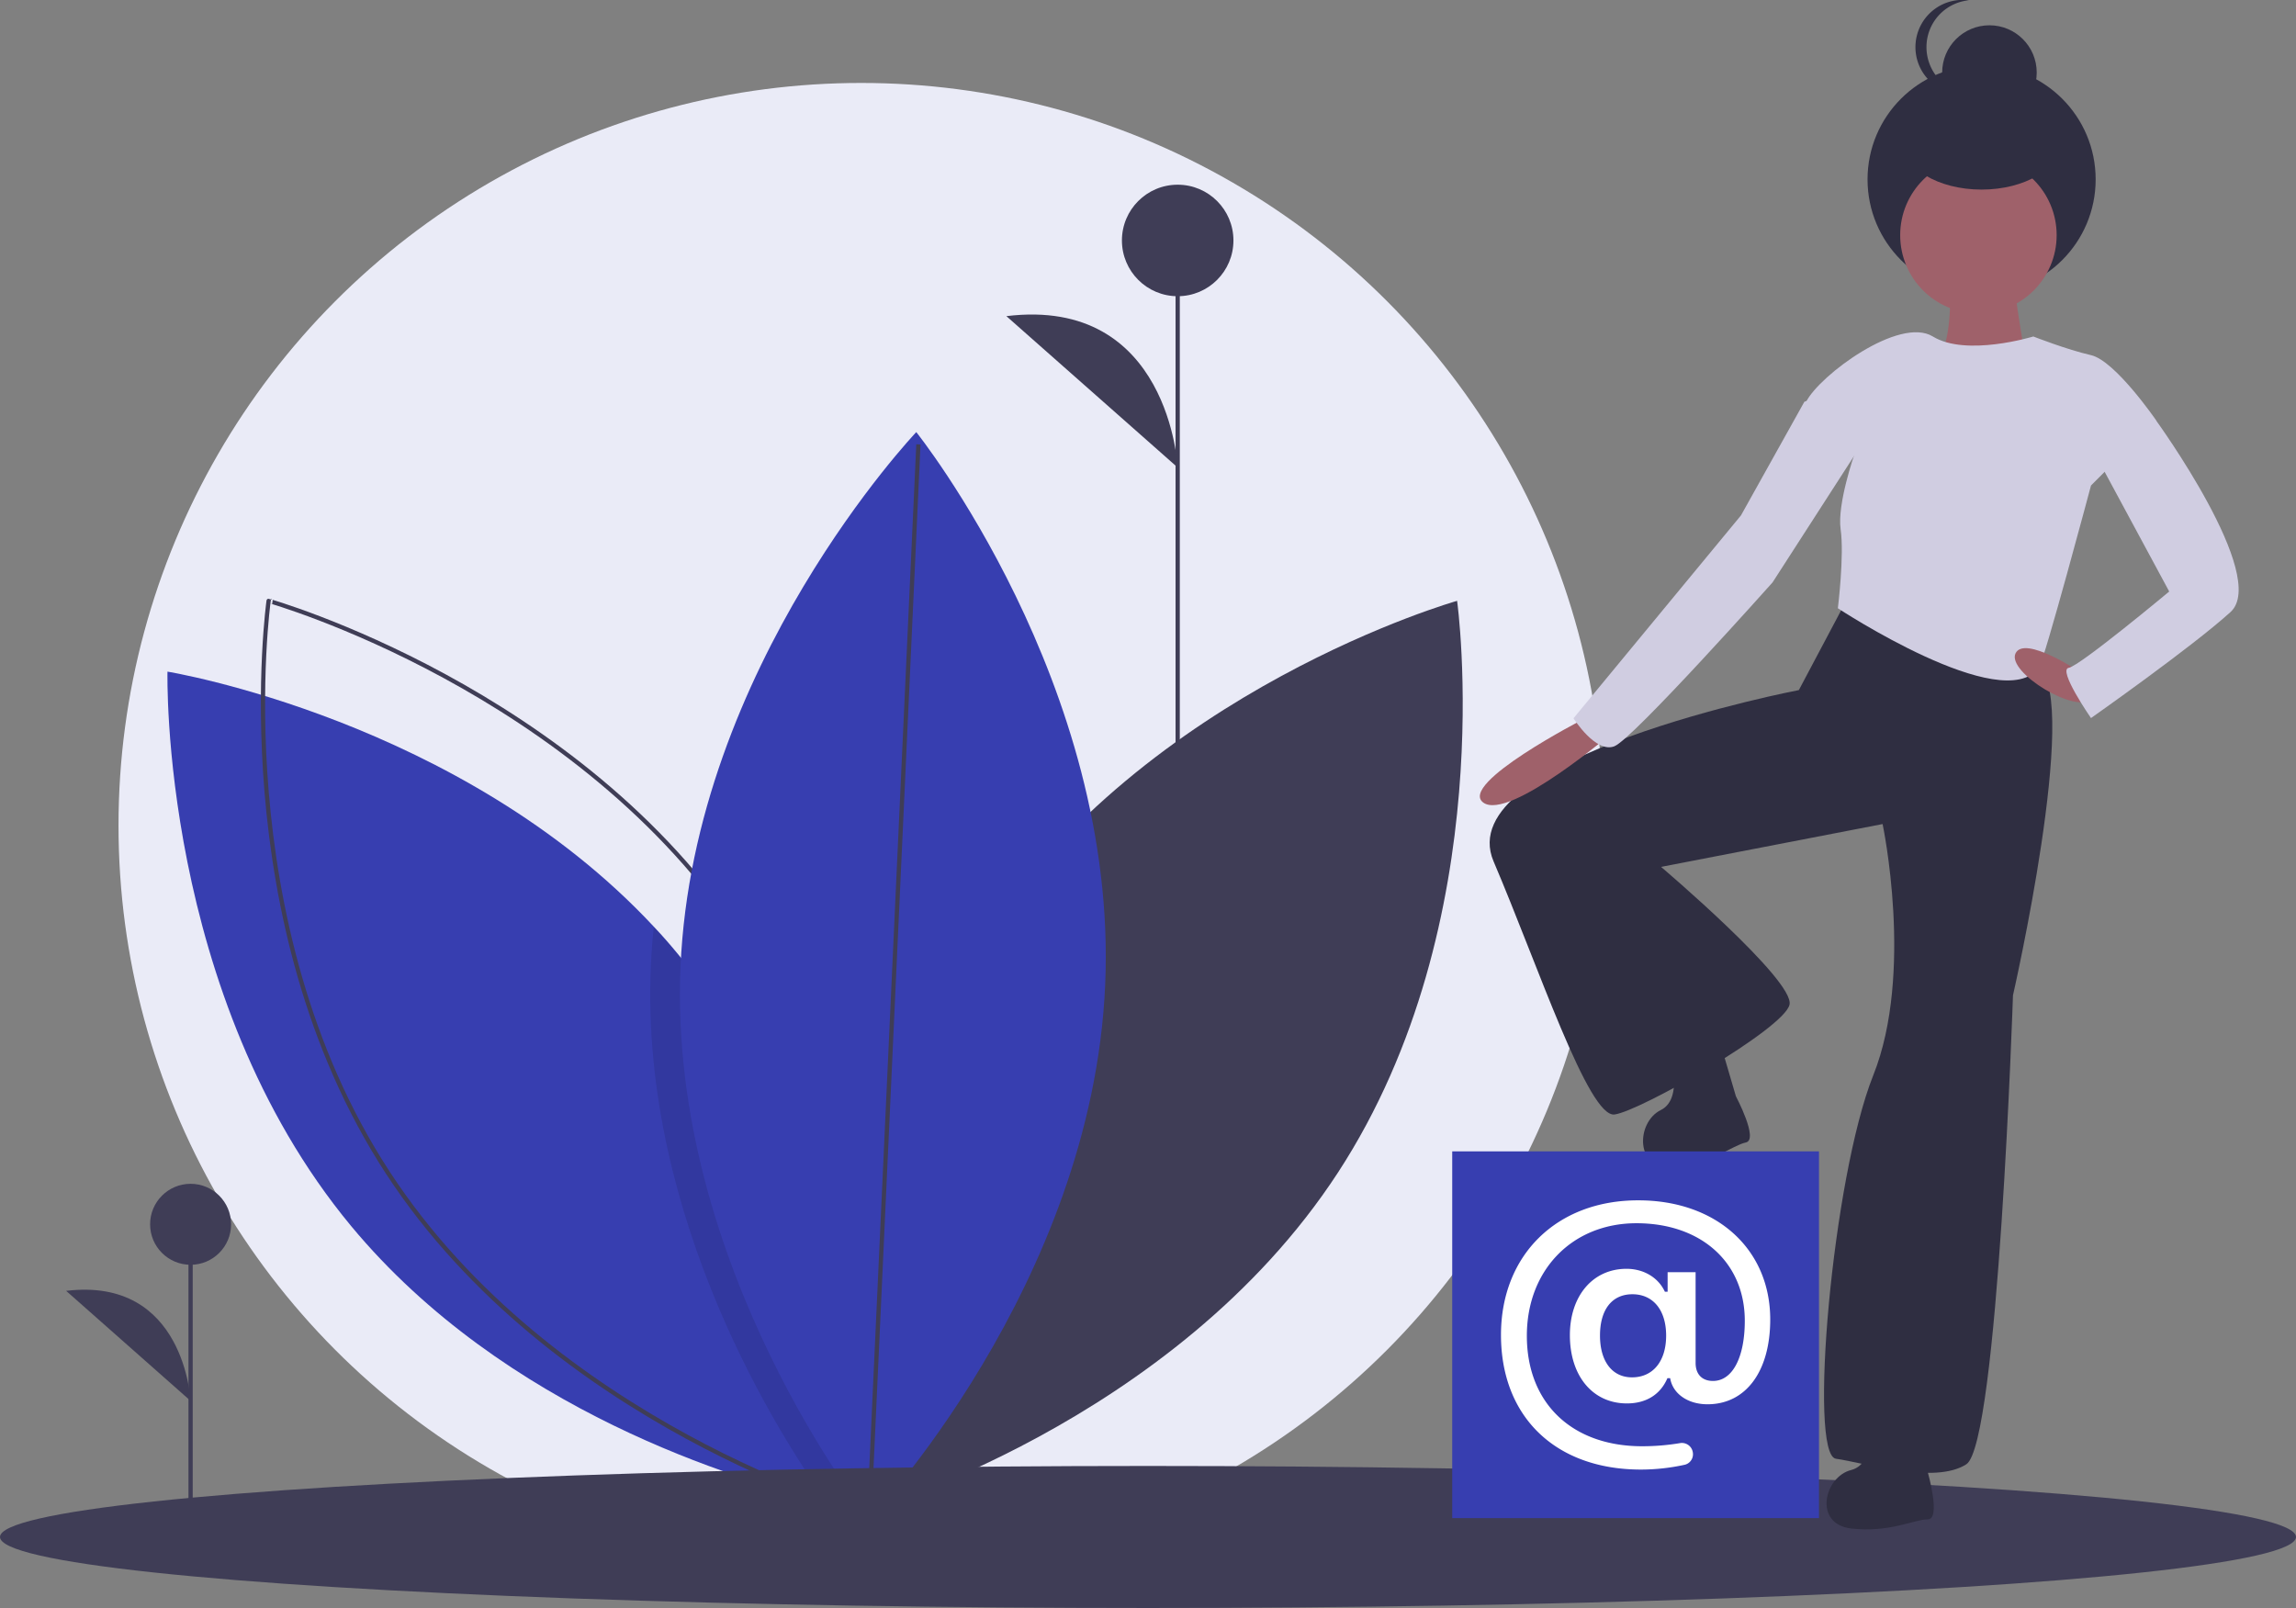<svg id="b0ecae6e-6c91-4fdd-9561-7a349c2ce0c6" xmlns="http://www.w3.org/2000/svg" viewBox="0 0 1083 758.53"><rect x="0" y="0" width="1083" height="758.53" fill="#808080" stroke="none"/><defs><style>.cls-1{fill:#eaebf7;}.cls-2{fill:#3f3d56;}.cls-3{fill:#373eb0;}.cls-4{fill:none;stroke:#3f3d56;stroke-miterlimit:10;stroke-width:2px;}.cls-5{opacity:0.1;isolation:isolate;}.cls-6{fill:#2f2e41;}.cls-7{fill:#9f616a;}.cls-8{fill:#d0cde1;}.cls-9{fill:#fff;}</style></defs><title>mention</title><circle class="cls-1" cx="406.2" cy="389.43" r="350.3"/><path class="cls-2" d="M463.2,443.6C385.8,562.4,407,713.4,407,713.4s146.7-41.5,224.1-160.2,56.2-269.7,56.2-269.7S540.6,324.9,463.2,443.6Z" transform="translate(0 -0.07)"/><path class="cls-3" d="M406.6,712s-1.9-.3-5.4-1c-2.8-.6-6.6-1.4-11.2-2.5-41.6-9.8-152.1-43-224.4-130.1C75.2,469.3,79,316.9,79,316.9s138.3,22.5,229.5,120.4c4,4.2,7.8,8.6,11.5,13.1,78.7,94.9,86,222.7,86.6,254.2Z" transform="translate(0 -0.07)"/><path class="cls-4" d="M350.8,443.6C428.2,562.4,407,713.4,407,713.4S260.3,671.9,182.9,553.2s-56.2-269.7-56.2-269.7S273.4,324.9,350.8,443.6Z" transform="translate(0 -0.07)"/><path class="cls-5" d="M406.6,704.7c-2,2.5-3.9,4.6-5.3,6.3-3.3,3.8-5.2,5.7-5.2,5.7s-2.3-2.8-6.1-8.2c-20.9-29.1-88.2-132.8-83-252.5.3-6.3.7-12.5,1.4-18.6,4,4.2,7.8,8.6,11.5,13.1C398.6,545.4,406,673.1,406.6,704.7Z" transform="translate(0 -0.07)"/><path class="cls-3" d="M521.3,464.6c-6.1,141.6-111.2,252.1-111.2,252.1S314.9,597.6,321,456,432.2,203.9,432.2,203.9,527.5,323,521.3,464.6Z" transform="translate(0 -0.07)"/><line class="cls-4" x1="410.1" y1="712.63" x2="433.2" y2="209.63"/><ellipse class="cls-2" cx="541.5" cy="725.03" rx="541.5" ry="33.5"/><line class="cls-4" x1="89.9" y1="712.73" x2="89.9" y2="577.53"/><circle class="cls-2" cx="89.9" cy="577.53" r="19.1"/><path class="cls-2" d="M89.9,660.9S87.2,602.2,31.2,609" transform="translate(0 -0.07)"/><line class="cls-4" x1="555.5" y1="492.03" x2="555.5" y2="113.43"/><circle class="cls-2" cx="555.5" cy="113.43" r="26.3"/><path class="cls-2" d="M555.5,220.6s-3.8-80.8-80.8-71.4" transform="translate(0 -0.07)"/><path class="cls-6" d="M871.3,282.6l-22.8,43s-165,31.6-144,80.8,44.8,121.1,57.1,119.4,79.9-40.4,82.5-51.8-60.6-65-60.6-65L888,388.8s14.9,70.2-4.4,118.5S852.9,686.4,866,688.2s46.5,12.3,61.5,2.6,22-221.2,22-221.2,31.6-138.7,12.3-154.5S871.3,282.6,871.3,282.6Z" transform="translate(0 -0.07)"/><path class="cls-6" d="M907.2,666.9s-20.2-10.6-24.4-2.1c0,0,3.2,25.5-9.6,28.7s-18,25.5,0,27.6,29.7-4.3,36.1-4.3,0-22.3,0-22.3Z" transform="translate(0 -0.07)"/><path class="cls-6" d="M811,490.6s-22-6.1-24.3,3.1c0,0,8.5,24.2-3.3,30s-12.3,28.7,5.8,27,28.1-10.4,34.3-11.7-4.7-21.8-4.7-21.8Z" transform="translate(0 -0.07)"/><path class="cls-7" d="M920,131.2s.9,32.5-5.3,35.1S949,184.7,949,184.7l7-12.3s-7.9-43.9-6.2-47.4S920,131.2,920,131.2Z" transform="translate(0 -0.07)"/><circle class="cls-6" cx="934.7" cy="84.63" r="53.8"/><circle class="cls-6" cx="938.4" cy="34.23" r="22.3"/><path class="cls-6" d="M908.7,22.3A22.16,22.16,0,0,1,928.7.2a22.29,22.29,0,1,0-4.9,44.3,20.9,20.9,0,0,0,2.5.1h0a17.7,17.7,0,0,0,2.3-.1A22.32,22.32,0,0,1,908.7,22.3Z" transform="translate(0 -0.07)"/><circle class="cls-7" cx="933.2" cy="110.93" r="36.9"/><path class="cls-8" d="M959.1,158.8s-31.6,9.7-47.4,0-53.5,18.4-59.7,30.7,22.8,24.6,22.8,24.6-8.3,23.7-6.6,35.6c1.8,12.3-1.3,37.3-1.3,37.3s77.6,51.1,94.8,28.1c2.6-3.5,24.6-86,24.6-86l30.7-30.8s-19.3-28.1-30.7-30.7S959.1,158.8,959.1,158.8Z" transform="translate(0 -0.07)"/><path class="cls-7" d="M747.1,339.2s-59.7,30.7-47.4,39.5S762,344.5,762,344.5Z" transform="translate(0 -0.07)"/><path class="cls-7" d="M981.5,317.3s-26.6-17.9-30.8-9,29.1,29.2,36.1,21.3S981.5,317.3,981.5,317.3Z" transform="translate(0 -0.07)"/><path class="cls-8" d="M1001.2,188.7l15.8,9.7s53.5,73.7,35.1,90.4-65.8,50-65.8,50-15.8-22.8-10.5-23.7,47.4-36,47.4-36l-36.9-68.4Z" transform="translate(0 -0.07)"/><path class="cls-8" d="M862.5,185.2l-11.4,4.4-29.9,53.6-79,95.7s10.5,16.7,19.3,13.2,74.6-77.3,74.6-77.3l43-66.7Z" transform="translate(0 -0.07)"/><ellipse class="cls-6" cx="934.7" cy="67.13" rx="37.1" ry="22.3"/><rect class="cls-3" x="685" y="543.13" width="173" height="173"/><path class="cls-9" d="M835,622.5c0,24.5-11.5,40-29.6,40-9.3,0-16.4-5-17.6-12.3h-1.3c-3.3,7.7-10,11.9-19.1,11.9-16.1,0-26.9-12.9-26.9-32.2,0-18.5,10.8-31.3,26.7-31.3,8.1,0,15,4.1,18.1,10.8h1.3v-9.2h13.2V643c0,5.3,3,8.5,8.2,8.5,9.2,0,15-11.1,15-28.4,0-27.5-20.6-46-51.1-46-30.2,0-51.7,22-51.7,53.1,0,31.8,21.3,52.1,54.4,52.1a108.41,108.41,0,0,0,18-1.5,5.21,5.21,0,0,1,5.9,4.5,5.09,5.09,0,0,1-3.7,5.7,96.77,96.77,0,0,1-20.8,2.3c-40.3,0-66-24.9-66-63.5,0-37.7,26.3-63.5,64.6-63.5C809.5,566.2,835,589.2,835,622.5Zm-80.3,7.6c0,12.2,5.8,19.7,15.1,19.7,9.9,0,16.1-7.6,16.1-19.7s-6.2-19.5-15.9-19.5S754.7,617.9,754.7,630.1Z" transform="translate(0 -0.07)"/></svg>